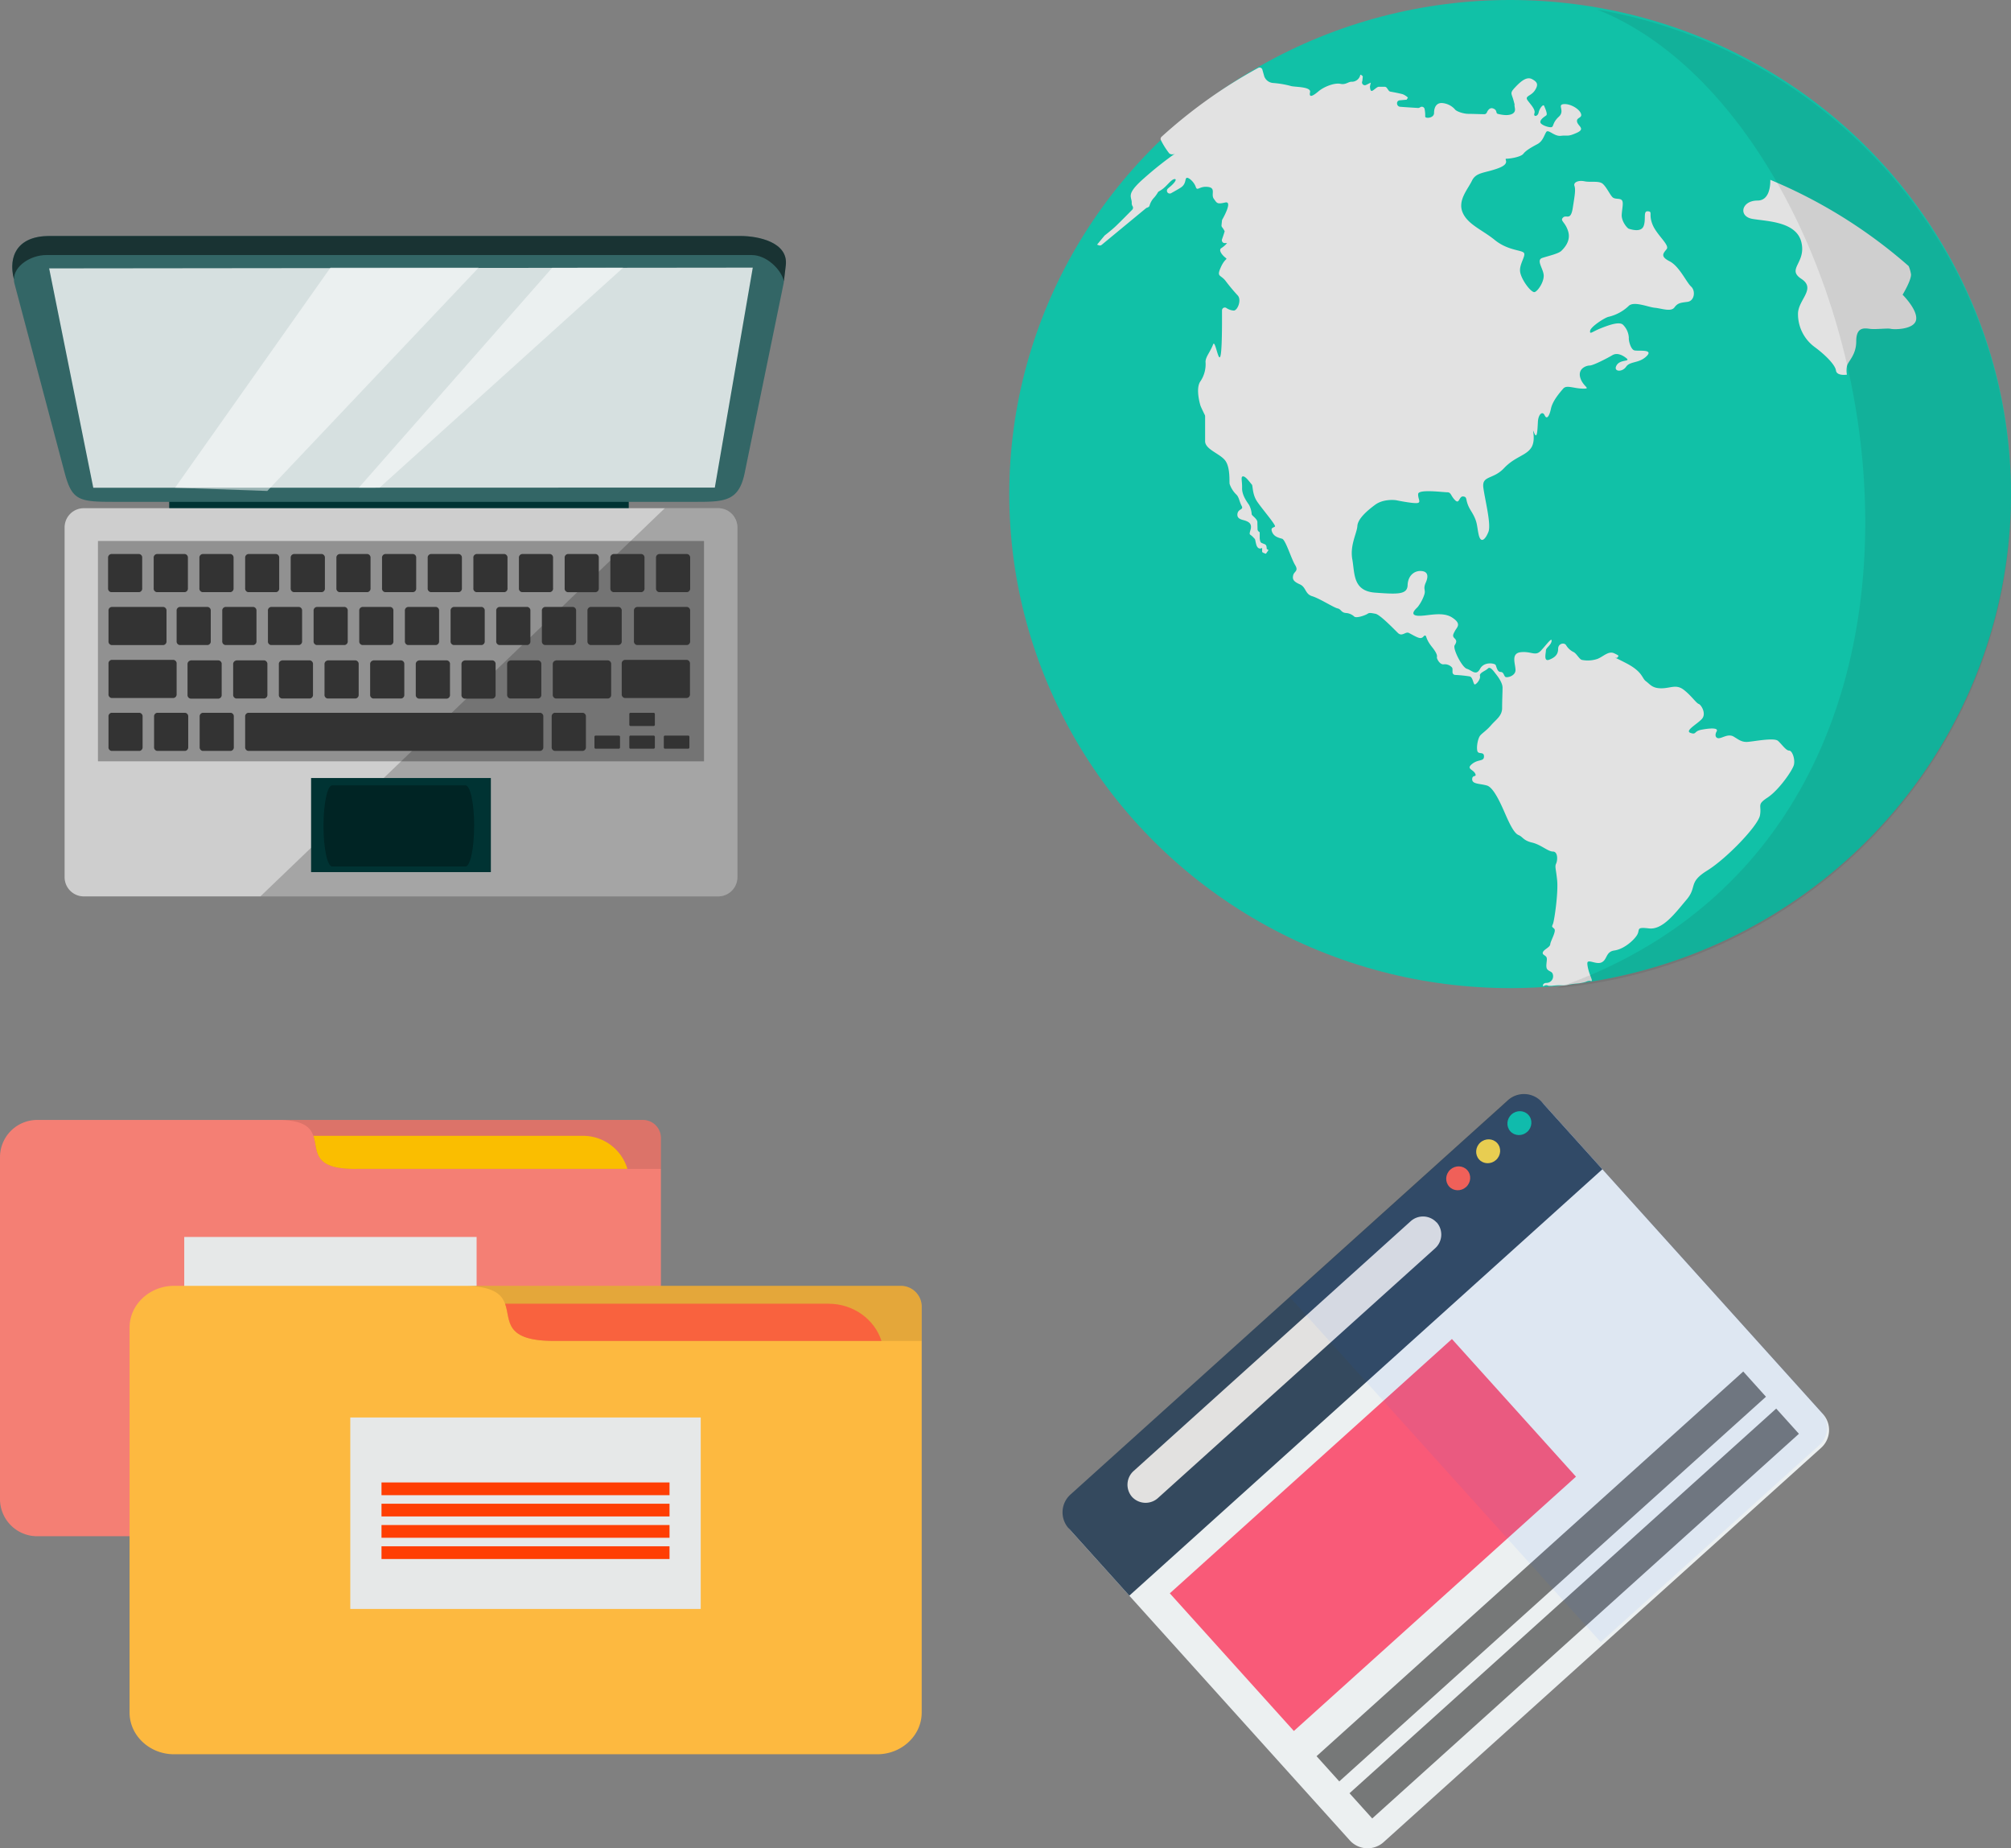 <svg xmlns="http://www.w3.org/2000/svg" viewBox="0 0 762.86 701.02"><rect x="0" y="0" width="762.86" height="701.02" fill="#808080" stroke="none"/><defs><style>.cls-1{fill:#11c1a7;}.cls-2{fill:#e2e2e2;}.cls-3{fill:#231f20;}.cls-24,.cls-3{opacity:0.1;}.cls-4{fill:#ecf0f1;}.cls-5{fill:#34495e;}.cls-6{fill:#ff614f;}.cls-7{fill:#f7d546;}.cls-8{fill:#e2e1e0;}.cls-9{fill:#f95a78;}.cls-10,.cls-16,.cls-22{opacity:0.5;}.cls-11{fill:#0061fa;opacity:0.06;}.cls-12{fill:#e8e8e8;}.cls-13{fill:#fc5454;}.cls-14{fill:#033;}.cls-15{fill:#366;}.cls-15,.cls-16,.cls-17,.cls-18,.cls-21,.cls-23,.cls-24,.cls-25,.cls-27,.cls-28{fill-rule:evenodd;}.cls-17,.cls-22{fill:#fff;}.cls-17{opacity:0.8;}.cls-18{fill:#cecece;}.cls-19{opacity:0.2;}.cls-20{opacity:0.3;}.cls-21{fill:#333;}.cls-23{fill:#f47f74;}.cls-24{fill:#020202;}.cls-25{fill:#fabe00;}.cls-26{fill:#e6e8e8;}.cls-27{fill:#fdb940;}.cls-28{fill:#f9623e;}.cls-29{fill:#ff3e03;}</style></defs><title>Asset 2</title><g id="Layer_2" data-name="Layer 2"><g id="Web_and_Development" data-name="Web and Development"><g id="Web_Security" data-name="Web Security"><g id="Web_Security-2" data-name="Web Security"><g id="Globe"><ellipse class="cls-1" cx="572.86" cy="187.39" rx="190" ry="187.39"/><path class="cls-2" d="M678.69,284.68c-1.2,0-2.64-2.25-4.2-3.67s-9.93.39-11.93.39-3-.87-4.88-2-3.84.24-5.29.55-2.08-.95-1.2-2.53-3-1.18-5.84-.63-1.76,2-4.08,1.18,2.72-3.4,4.4-5.37-.32-5.29-1.28-5.61-2.8-3.16-5.68-5.37-5-.56-8.49-.56-4.24-1.5-5.85-2.68-1.12-3.55-7.53-6.87-3.68-1.5-3.28-2.13,1-.55-1.2-1.58S608.27,249,606,249.9a11.43,11.43,0,0,1-5.92.39c-1-.24-2.08-2.53-3.21-3a6.77,6.77,0,0,1-2.8-2.61c-.72-1.1-3-.63-3,1.42s-1.12,3.24-3.36,4.11-1.28-2.45-1.28-3.48,2-2.05,2.16-3.63-2,1.5-4.08,3.71-3.53.16-7.53.55-2.08,4.5-2.08,6.79-3.36,3.08-3.92,2.53-.56-1.82-1.76-1.82-1.52-1.9-1.84-2.61-4.41-1.42-5.92,1.42-3.12.55-5,0-5.44-7.66-4.64-8.92.8-1.82-.08-2.69-.48-1.5.24-2.84,2.64-2.61-1.2-5.05-9.85-.32-13.05-.63-.64-2.61,0-3.23a15.81,15.81,0,0,0,2.56-4.74c.64-1.9-.56-2.05.56-4.58s.8-4.26-1.76-4.42-5,1.74-5.12,5.37-3.84,3.47-12.33,2.84-7.69-7.26-8.65-12.64,1.76-9.95,1.92-12.63,3.53-5.69,6.73-8.05c3-2.23,7.2-1.83,7.71-1.77h.09c.54.11,6.22,1.27,8.05,1.12s.32-1.58.48-3.47,9.45-.63,11-.63,1.28,1.26,3,3,1.44-1.71,3.2-1.4.32,1.42,2.89,5.53,2.08,5.53,2.88,9,2.56,1.74,3.68-1.11-1.28-12-1.92-16.74,3.68-3,7.84-7.42,8.49-4.74,10.41-7.9-.16-8.37,1-5.53,1.28-1.1,1.44-4.1,1.76-4.26,2.56-2.53,1.76.47,2.4-2.53,3.36-6.08,4.64-7.58,3.84-.08,7.37,0,.16-.63-.88-4.11,2.24-4.66,3.6-4.66,7.21-3.08,8.49-3.87,3-.71,5.2.95-2.08.39-3.52,2.84,2.08,2.76,3.6.55,4.88-1.18,7.76-4-3.28-1.82-4.64-2.21-2.21-3.71-2.08-4.78a7.47,7.47,0,0,0-2.28-5c-1.44-1.18-5.16.12-8.41,1.42s-4.2,2.49-4,.94,5.65-5.09,7.09-5.33a16.6,16.6,0,0,0,7.44-4c1.92-2.13,7.45.36,10,.59s6.13,1.66,7.45-.12,2.4-1.77,5-2.13,3.12-4.15,1.32-5.8-4.45-7.7-8.17-9.59-2.28-3.08-1.08-4.62-3.76-5.33-5.36-9.28.16-4.89-1.76-5.05-.64,2.84-1.6,5.53-5,1.26-5.61,1.11-2.89-2.84-2.73-5.37.8-4.74,0-5.53-2.56-.16-3.52-1.11-2.24-3.79-3.68-5.05-4.64-.47-6.89-.95-4.32.32-3.84,1.74.16,3.32-.64,8.37-2.4,2.37-3.68,3.63.8,1.58,1.92,5.21-1.44,6.32-2.56,7.42-4.8,1.89-7.21,2.68.16,3.79.48,6.32-2.08,6.16-3.36,6.63S577,106,576.64,103s2.56-6.32,1.28-7.26S571.67,94.81,567,91s-10.25-5.85-12.17-10.43,1.92-8.68,3.53-12,4.8-2.85,9.93-4.74,1.92-3.63,3.2-3.63,5.45-.63,6.41-1.9,3.2-2.53,5.28-3.63,2.57-3.32,3.36-4.58,3,1.74,5.61,1.42,2.4.47,5.93-1.11.48-2.53.16-4.26,2.24-1.26,1.44-3.16-4.32-3.79-6.65-3.47.72,2.53-1.68,4.74-1.92,3.63-2.72,3.95-4.32-.79-4.32-1.9,1.6-2.05,2.24-2.53-.48-2.84-.8-3.63-1.76.95-2.08,2.53-2.08,1.74-1.6.32-1.28-3.16-2.56-4.9,1.28-1.58,2.72-3.79,1-3.16-1-4.26-4.16.63-6.4,3-1.44,2.21-.64,5.21,0,0,.48,2.85S571,43.64,571,43.64a15,15,0,0,1-2.89-.47c-.8-.32,0-1.42-1.76-2.05-1.21-.43-2,.77-2.33,1.57a1.06,1.06,0,0,1-1,.62c-1.43,0-4.51-.13-6-.13-1.92,0-4.64-.95-5.13-1.74a7.31,7.31,0,0,0-5-2.37c-2.08,0-2.89,1.74-2.89,3.79s-3.52,2.21-3.36,1.26a12.16,12.16,0,0,0-.22-2.73,1.07,1.07,0,0,0-1.59-.76l-.31.18a1.07,1.07,0,0,1-.6.14c-1.17-.07-5.23-.32-6.73-.45a1.27,1.27,0,0,1-1.23-1.33,1.07,1.07,0,0,1,1-1.12l2.65-.24.48-.79a6.07,6.07,0,0,0-1.92-1.26c-.78-.26-3.65-.82-4.72-1a1.05,1.05,0,0,1-.65-.41l-.71-1a1.07,1.07,0,0,0-.86-.44h-2.18c-.8,0-2.08,1.58-2.72,1.58s-.64-1.74-.64-1.74l.32-1.42-1.6.79-.24.11a1.07,1.07,0,0,1-1.42-1.39,1.07,1.07,0,0,0,.07-.3l.15-1.58s-1-1.11-1-.32a3.31,3.31,0,0,1-3,2.37c-1.44-.16-2.4,1.26-4.48.79s-6.09.95-8.33,2.84-3.68,2.53-3.2.32-6.24-1.89-7.37-2.37A36.24,36.24,0,0,0,483,31.48,3.87,3.87,0,0,1,479.6,29l-.74-2.61a1.08,1.08,0,0,0-1.55-.65,190.36,190.36,0,0,0-36.69,26.14,1.08,1.08,0,0,0-.21,1.33,29.38,29.38,0,0,0,3.16,5,2,2,0,0,0,2.24,0,131,131,0,0,0-11.69,9.27c-7.21,6.27-4.8,7-4.8,9.37a2.34,2.34,0,0,0,.27,1.3,1.07,1.07,0,0,1-.06,1.37c-1.74,1.77-4.85,4.91-6,6-1.43,1.41-3.89,3.33-4.39,3.72a1,1,0,0,0-.17.16l-2.81,3.39.7.26a1.07,1.07,0,0,0,1.05-.18L434.7,79a1.06,1.06,0,0,1,.36-.2c.32-.1.92-.34,1-.78a7.38,7.38,0,0,1,1.44-2.73,12.5,12.5,0,0,0,1.76-2.36,1.06,1.06,0,0,1,.41-.37A11.12,11.12,0,0,0,441.84,71c1.32-1.18,2.64-3,3.72-3.08s0,1.54-1.92,3.08c-.21.17-.42.35-.63.55a1.07,1.07,0,0,0,1.25,1.72c1.45-.8,2.88-1.61,3.7-2.15,2.16-1.42,1.44-3.55,2.28-3.67s2.76,1.66,3.36,3.44,1.32-.36,4.57,0,1.08,2.84,2.28,4.5,1.2,2.13,4.32,1.42c2.82-.64-.44,5.29-1.09,6.44a1,1,0,0,0-.13.42l-.18,1.74a1.07,1.07,0,0,0,.19.72,8.65,8.65,0,0,1,1,1.57c0,.15-.55,1.83-1,3.09a1.07,1.07,0,0,0,1,1.41h.92a9.48,9.48,0,0,1-2.16,1.9c-1.2.71.24,2.6,1.44,3.55s0,0-1.68,3.79,0,2.61,1.92,5.21a69.38,69.38,0,0,0,4.56,5.45c1.44,1.66,0,5.45-1.44,5.69a5.55,5.55,0,0,1-2.94-1,1.07,1.07,0,0,0-1.62.93c.14,32.6-2.2,9.89-3.37,12.9s-2.88,4.74-2.88,6.64a11.59,11.59,0,0,1-1.92,7.34c-1.92,2.61-.24,8.53,0,9.24s1.3,2.85,1.65,3.56a1.07,1.07,0,0,1,.11.47v9.47c0,3.16,5.77,4.73,7.69,7.42s1.44,7.9,1.6,8.76a10.23,10.23,0,0,0,2.49,4c1.12,1,1.2,2.76,2.08,4.35s-1.36,1-1.6,3.08,2,2.13,3.21,2.61,2.4,1.18,1.76,3.39-.32,1.42.88,2.68.64.47,1.28,2.85,2.24,1.34,2.24,1.34v1.42c0,.4,1.44.79,1.44.79l1-1.42s-.72-.31-.72-.55,0-.47-.08-.79a1.07,1.07,0,0,0-.66-.86l-1.07-.43a1.07,1.07,0,0,1-.64-.75,6.26,6.26,0,0,1-.19-1.11V202c0-.12-.12-.24-.27-.33a1.1,1.1,0,0,1-.55-.9c0-.73-.06-1.91-.06-2.72,0-1.26-2.08-2.45-2.16-3a8.71,8.71,0,0,0-1-3.55c-.8-1.18-2.72-3.71-2.64-6.4s-.64-4.42.4-4.42,2.8,2.61,3.28,3.08.08,3.63,2.08,6.55,7.19,8.92,6.71,9.4-1.8.3-1.08,2.07,2.46,2.19,3.78,2.55,3.48,7.58,4.93,9.95-.36,2.37-.72,3.91.12,2.37,2.53,3.44,1.92,3.67,4.68,4.5,8.17,4.31,9.61,4.62,1.28,1.58,3.21,1.75a5.13,5.13,0,0,1,3.2,1.41c1,.63,4.32-.63,5-1.11s1.28-.32,3,0,6.88,5.69,8.49,7.26,2.88-.63,4.16,0S538,242.16,539,242s1-.95,1.6-.95.16,1.26,2.56,4.26,1.92,3.63,1.92,4.11,1.12,2.84,2.72,2.53a3.69,3.69,0,0,1,2.8,1,1.07,1.07,0,0,1,.4.84v1.13a1.06,1.06,0,0,0,1,1.07,50.34,50.34,0,0,1,5.57.57c1.11.32,1.29,2.68,1.77,3s2.4-1.89,2.08-3.16,2.08-1.89,3-2.84,2.24,1.1,3,2.05,2.56,3.32,2.56,5.21-.16,4.74-.16,7.74-2.4,4.42-4.16,6.47-3.36,3-4.16,3.95-1.44,3.95-1.12,5.69,2.56.16,2.56,2.21-2.08.95-4.48,2.85.32,2.05,1.12,3.63-1.12.32-1.12,2.21,2.88,1.58,5.6,2.37,5.61,7.74,7.21,11.37,3.2,6.79,4.8,7.43,1.76,2.05,5.13,2.84,6,3.4,7.89,3.4,1.83,3.2,1.24,4.5-.12,1.66.36,6.4-1.08,15.4-1.6,16.58-.37.95.51,1.82-1.44,4.66-1.52,5.84-2.32,1.9-2.78,3,1.1,1.1,1.42,2.13-.64,3.55.32,4.5,1.84.63,2.09,2.13a2.51,2.51,0,0,1-2.49,2.92c-1.6,0-1.6,1.66-.88,1.11a1.65,1.65,0,0,1,1.68,0l1.2,0c.52-.07,1.29-.16,2.24-.2,1.32-.05,1.67.05,2.7,0,1.26-.07,1.08-.24,3-.5,1.6-.21,2.2-.16,3.5-.44a11.38,11.38,0,0,0,1.5-.37,4.22,4.22,0,0,1,1.19-.37c.66-.06.84.19,1,.06.45-.35-.92-2.39-1.48-5.43-.26-1.42-.1-1.69,0-1.81.75-.72,3.33.93,5.11.23,2.4-.95,1.6-4.11,5-4.58s7-3.47,8.49-5.68-.64-3.32,4.64-2.69,10.09-6,14.25-10.9.48-6.48,7.85-11.05,19.29-17,20-20.93-1.32-4,2.88-6.75,9.49-10.3,10-12.43S679.89,284.68,678.69,284.68Z"/><path class="cls-2" d="M666.69,76.07c-6.09,0-7.37,6-1.92,6.95s16.66.95,18.57,8.85-5.76,10.11,0,13.9-1.28,7.9-1.28,13.27a15.49,15.49,0,0,0,6.4,12.64c3.84,2.84,7.69,6.63,8,8.84s4.16,1.58,4.16,1.58a8.36,8.36,0,0,1,0-3.16c.32-1.9,3.53-4.11,3.53-9.48s2.86-5.05,5.11-4.74,6.74-.32,8,0,9,.32,9.61-3.47-5.13-9.47-5.13-9.47,3.24-5.29,3.2-7.7a13.54,13.54,0,0,0-.9-3.16,190.5,190.5,0,0,0-52.48-32.71C671.6,71.16,670.93,76.07,666.69,76.07Z"/><path class="cls-2" d="M503.19,535.51c-7.23.75-10.08,3.32-9.71,4.5s6.51,1.12,6.79,7.54-.64,10,3.22,12,.36,10,7.25,8.64,5.94-.5,9-3.57,6.6,1.78,6.91,2.6a79.92,79.92,0,0,0-17.18-30.59l-.76-.81A15.69,15.69,0,0,0,503.19,535.51Z"/><path class="cls-3" d="M590.44,374.77c96.69-8.75,172.42-88.94,172.42-186.58,0-92.4-67.81-169.17-157-184.57C716,47.34,770.79,312.67,590.44,374.77Z"/></g><g id="Web"><path class="cls-4" d="M691.62,536.43a9.09,9.09,0,0,1-.91,12.82L525,698.57a9.09,9.09,0,0,1-12.85-.42L406.28,580.67a9.09,9.09,0,0,1,.91-12.82l165.7-149.33a9.09,9.09,0,0,1,12.84.42Z"/><path class="cls-5" d="M571.89,417.41,406.2,566.74a9.09,9.09,0,0,0-.91,12.82l23.11,25.65L607.85,443.48l-23.11-25.65A9.09,9.09,0,0,0,571.89,417.41Z"/><ellipse class="cls-6" cx="553.16" cy="446.97" rx="4.63" ry="4.45" transform="translate(-156.98 485.26) rotate(-42.03)"/><ellipse class="cls-7" cx="564.53" cy="436.72" rx="4.63" ry="4.45" transform="translate(-147.2 490.23) rotate(-42.03)"/><ellipse class="cls-1" cx="576.38" cy="426.04" rx="4.63" ry="4.45" transform="translate(-137 495.42) rotate(-42.03)"/><path class="cls-8" d="M545,463.63a7,7,0,0,1-.71,9.93L439.39,568.07a7,7,0,0,1-9.95-.32h0a7,7,0,0,1,.71-9.93L535,463.31a7,7,0,0,1,9.94.32Z"/><rect class="cls-9" x="448.75" y="547.11" width="144.07" height="70.29" transform="translate(-255.87 498.38) rotate(-42.03)"/><rect class="cls-10" x="475.71" y="591.55" width="217.91" height="12.87" transform="translate(-249.98 545.19) rotate(-42.03)"/><rect class="cls-10" x="488.21" y="605.61" width="217.91" height="12.87" transform="translate(-256.18 557.17) rotate(-42.03)"/><path class="cls-11" d="M572.16,417.51,489.4,492.09,607.22,622.82,690,548.24a9.09,9.09,0,0,0,.91-12.82L585,417.93A9.09,9.09,0,0,0,572.16,417.51Z"/></g></g></g><g id="Setting_System" data-name="Setting System"><g id="Setting_System-2" data-name="Setting System"><g id="Line"><path class="cls-12" d="M224.67,271.16l-13.44-10.51L207,266.06c-2.64,3.18-5.72,7.75-8.93,12.22s-6.44,8.94-8.72,12.38l-3.72,5.79,14.28,9.32,3.59-5.61c2.2-3.33,5.37-7.61,8.42-12s6.09-8.74,8.65-11.81S224.67,271.16,224.67,271.16Z"/><path class="cls-12" d="M266.75,223.79l-12-12.14s-2,1.85-4.85,4.88l-10.45,11c-3.88,3.91-7.39,8.16-10.11,11.26l-4.5,5.2,13,11.06,4.36-5c2.63-3,6-7.12,9.77-10.89l10.1-10.59C264.77,225.57,266.75,223.79,266.75,223.79Z"/></g><g id="Setting"><path class="cls-13" d="M285.57,435.28"/></g><g id="Laptop"><rect class="cls-14" x="64.19" y="188.01" width="174.32" height="8.09"/><path class="cls-15" d="M280.9,89.51H18.71C6.69,89.51,3,97.06,5.3,106c0-.1,0-.21,0-.32a6.14,6.14,0,0,0,.18,1.84l19,71.63c2.87,10.87,5.44,11.21,19.59,11.19l219.22,0c11.38,0,16.93,0,19.19-10.9l14.77-71.9a5.88,5.88,0,0,0,.1-.82v0l.72-6.09C299.1,91.85,287.58,89.51,280.9,89.51ZM5.44,104.7a4.46,4.46,0,0,0-.09.51A4.46,4.46,0,0,1,5.44,104.7ZM6,103c0,.08-.08.16-.12.24C5.92,103.19,6,103.11,6,103Zm-.32.77c0,.14-.1.28-.14.42C5.58,104.08,5.64,103.95,5.68,103.8Zm10.7-7c.4,0,.79-.05,1.18-.05C17.17,96.74,16.78,96.76,16.39,96.79ZM9.1,99.51l.08-.07Zm.86-.58.16-.1Zm.94-.53.25-.13Zm1-.47.33-.14Zm1.06-.4.43-.13Zm1.11-.33.53-.12Zm1.14-.25.7-.1Z"/><path class="cls-16" d="M18.71,89.51H280.9c6.68,0,18.2,2.34,17.19,11.09l-.72,6.09c-1-4.53-6.62-9.95-12.17-9.95H17.57c-6,0-12.33,4.17-12.27,9.23C3,97.06,6.69,89.51,18.71,89.51Z"/><polygon class="cls-17" points="18.65 101.8 285.56 101.51 271.16 184.93 35.39 185 18.65 101.8"/><path class="cls-18" d="M31.76,192.75h240.7a7.28,7.28,0,0,1,7.26,7.25V332.74a7.28,7.28,0,0,1-7.26,7.25H31.76a7.28,7.28,0,0,1-7.25-7.25V200a7.28,7.28,0,0,1,7.25-7.25Z"/><path class="cls-19" d="M279.72,200a7.28,7.28,0,0,0-7.26-7.25H252.2L98.77,340H272.46a7.28,7.28,0,0,0,7.26-7.25Z"/><rect class="cls-14" x="118.01" y="295.09" width="68.19" height="35.69"/><rect class="cls-20" x="37.16" y="205.19" width="229.9" height="83.57"/><path class="cls-20" d="M179.86,313.26c0,8.5-1.47,15.39-3.28,15.39H126c-1.82,0-3.28-6.89-3.28-15.39h0c0-8.5,1.46-15.38,3.28-15.38h50.6c1.81,0,3.28,6.89,3.28,15.38Z"/><g id="Keyboard"><path class="cls-21" d="M42.14,210.13H52.81a1.34,1.34,0,0,1,1.13,1.48v11.49a1.35,1.35,0,0,1-1.13,1.49H42.14A1.36,1.36,0,0,1,41,223.11V211.62a1.36,1.36,0,0,1,1.15-1.48Z"/><path class="cls-21" d="M59.45,210.13H70.13a1.36,1.36,0,0,1,1.15,1.48v11.49a1.37,1.37,0,0,1-1.15,1.49H59.45a1.37,1.37,0,0,1-1.15-1.49V211.62a1.36,1.36,0,0,1,1.15-1.48Z"/><path class="cls-21" d="M76.8,210.13H87.45a1.36,1.36,0,0,1,1.15,1.48v11.49a1.37,1.37,0,0,1-1.15,1.49H76.8a1.36,1.36,0,0,1-1.16-1.49V211.62a1.36,1.36,0,0,1,1.16-1.48Z"/><path class="cls-21" d="M94.1,210.13h10.66a1.34,1.34,0,0,1,1.15,1.48v11.49a1.35,1.35,0,0,1-1.15,1.49H94.1A1.37,1.37,0,0,1,93,223.11V211.62a1.36,1.36,0,0,1,1.15-1.48Z"/><path class="cls-21" d="M111.42,210.13H122.1a1.36,1.36,0,0,1,1.15,1.48v11.49a1.36,1.36,0,0,1-1.15,1.49H111.42a1.37,1.37,0,0,1-1.15-1.49V211.62a1.36,1.36,0,0,1,1.15-1.48Z"/><path class="cls-21" d="M128.76,210.13h10.65a1.36,1.36,0,0,1,1.15,1.48v11.49a1.36,1.36,0,0,1-1.15,1.49H128.76a1.37,1.37,0,0,1-1.15-1.49V211.62a1.36,1.36,0,0,1,1.15-1.48Z"/><path class="cls-21" d="M146.07,210.13h10.65a1.34,1.34,0,0,1,1.16,1.48v11.49a1.35,1.35,0,0,1-1.16,1.49H146.07a1.36,1.36,0,0,1-1.15-1.49V211.62a1.36,1.36,0,0,1,1.15-1.48Z"/><path class="cls-21" d="M163.39,210.13h10.68a1.36,1.36,0,0,1,1.15,1.48v11.49a1.37,1.37,0,0,1-1.15,1.49H163.39a1.37,1.37,0,0,1-1.15-1.49V211.62a1.36,1.36,0,0,1,1.15-1.48Z"/><path class="cls-21" d="M180.73,210.13h10.64a1.36,1.36,0,0,1,1.15,1.48v11.49a1.36,1.36,0,0,1-1.15,1.49H180.73a1.35,1.35,0,0,1-1.16-1.49V211.62a1.34,1.34,0,0,1,1.16-1.48Z"/><path class="cls-21" d="M198,210.13h10.64a1.34,1.34,0,0,1,1.16,1.48v11.49a1.35,1.35,0,0,1-1.16,1.49H198a1.36,1.36,0,0,1-1.15-1.49V211.62a1.36,1.36,0,0,1,1.15-1.48Z"/><path class="cls-21" d="M215.35,210.13H226a1.35,1.35,0,0,1,1.15,1.48v11.49A1.36,1.36,0,0,1,226,224.6H215.35a1.36,1.36,0,0,1-1.15-1.49V211.62a1.35,1.35,0,0,1,1.15-1.48Z"/><path class="cls-21" d="M68.15,230.2H78.8a1.36,1.36,0,0,1,1.15,1.48v11.49a1.36,1.36,0,0,1-1.15,1.48H68.15A1.36,1.36,0,0,1,67,243.18V231.69a1.36,1.36,0,0,1,1.16-1.48Z"/><path class="cls-21" d="M85.46,230.2H96.13a1.36,1.36,0,0,1,1.16,1.48v11.49a1.36,1.36,0,0,1-1.16,1.48H85.46a1.36,1.36,0,0,1-1.15-1.48V231.69a1.36,1.36,0,0,1,1.15-1.48Z"/><path class="cls-21" d="M102.77,230.2h10.68a1.36,1.36,0,0,1,1.15,1.48v11.49a1.36,1.36,0,0,1-1.15,1.48H102.77a1.34,1.34,0,0,1-1.13-1.48V231.69a1.34,1.34,0,0,1,1.13-1.48Z"/><path class="cls-21" d="M120.11,230.2h10.65a1.36,1.36,0,0,1,1.15,1.48v11.49a1.36,1.36,0,0,1-1.15,1.48H120.11a1.36,1.36,0,0,1-1.15-1.48V231.69a1.36,1.36,0,0,1,1.15-1.48Z"/><path class="cls-21" d="M137.43,230.2H148.1a1.34,1.34,0,0,1,1.13,1.48v11.49a1.34,1.34,0,0,1-1.13,1.48H137.43a1.36,1.36,0,0,1-1.15-1.48V231.69a1.36,1.36,0,0,1,1.15-1.48Z"/><path class="cls-21" d="M154.74,230.2h10.68a1.36,1.36,0,0,1,1.15,1.48v11.49a1.36,1.36,0,0,1-1.15,1.48H154.74a1.36,1.36,0,0,1-1.15-1.48V231.69a1.36,1.36,0,0,1,1.15-1.48Z"/><path class="cls-21" d="M172.08,230.2h10.65a1.36,1.36,0,0,1,1.15,1.48v11.49a1.36,1.36,0,0,1-1.15,1.48H172.08a1.36,1.36,0,0,1-1.15-1.48V231.69a1.36,1.36,0,0,1,1.15-1.48Z"/><path class="cls-21" d="M189.39,230.2h10.68a1.34,1.34,0,0,1,1.13,1.48v11.49a1.34,1.34,0,0,1-1.13,1.48H189.39a1.36,1.36,0,0,1-1.15-1.48V231.69a1.36,1.36,0,0,1,1.15-1.48Z"/><path class="cls-21" d="M206.71,230.2h10.68a1.36,1.36,0,0,1,1.15,1.48v11.49a1.36,1.36,0,0,1-1.15,1.48H206.71a1.36,1.36,0,0,1-1.15-1.48V231.69a1.36,1.36,0,0,1,1.15-1.48Z"/><path class="cls-21" d="M224,230.2H234.7a1.36,1.36,0,0,1,1.15,1.48v11.49a1.36,1.36,0,0,1-1.15,1.48H224a1.36,1.36,0,0,1-1.15-1.48V231.69A1.36,1.36,0,0,1,224,230.2Z"/><path class="cls-21" d="M232.7,210.13h10.64a1.36,1.36,0,0,1,1.15,1.48v11.49a1.37,1.37,0,0,1-1.15,1.49H232.7a1.35,1.35,0,0,1-1.16-1.49V211.62a1.35,1.35,0,0,1,1.16-1.48Z"/><path class="cls-21" d="M250,210.13h10.65a1.36,1.36,0,0,1,1.16,1.48v11.49a1.36,1.36,0,0,1-1.16,1.49H250a1.37,1.37,0,0,1-1.15-1.49V211.62a1.36,1.36,0,0,1,1.15-1.48Z"/><path class="cls-21" d="M241.64,230.2h19a1.36,1.36,0,0,1,1.16,1.48v11.49a1.36,1.36,0,0,1-1.16,1.48h-19a1.36,1.36,0,0,1-1.16-1.48V231.69a1.36,1.36,0,0,1,1.16-1.48Z"/><path class="cls-21" d="M42.32,230.2H62a1.36,1.36,0,0,1,1.16,1.48v11.49A1.36,1.36,0,0,1,62,244.66H42.32a1.34,1.34,0,0,1-1.16-1.48V231.69a1.34,1.34,0,0,1,1.16-1.48Z"/><path class="cls-21" d="M42.32,250.28H65.89A1.36,1.36,0,0,1,67,251.76v11.5a1.36,1.36,0,0,1-1.15,1.48H42.32a1.35,1.35,0,0,1-1.16-1.48v-11.5a1.34,1.34,0,0,1,1.16-1.48Z"/><path class="cls-21" d="M42.32,270.35H52.94a1.36,1.36,0,0,1,1.15,1.48v11.5a1.36,1.36,0,0,1-1.15,1.48H42.32a1.34,1.34,0,0,1-1.16-1.48v-11.5a1.34,1.34,0,0,1,1.16-1.48Z"/><path class="cls-21" d="M59.61,270.35H70.24a1.36,1.36,0,0,1,1.16,1.48v11.5a1.36,1.36,0,0,1-1.16,1.48H59.61a1.36,1.36,0,0,1-1.16-1.48v-11.5a1.36,1.36,0,0,1,1.16-1.48Z"/><path class="cls-21" d="M76.9,270.35H87.53a1.34,1.34,0,0,1,1.16,1.48v11.5a1.34,1.34,0,0,1-1.16,1.48H76.9a1.36,1.36,0,0,1-1.16-1.48v-11.5a1.36,1.36,0,0,1,1.16-1.48Z"/><path class="cls-21" d="M94.19,270.35H204.95a1.34,1.34,0,0,1,1.15,1.48v11.5a1.34,1.34,0,0,1-1.15,1.48H94.19A1.36,1.36,0,0,1,93,283.33v-11.5a1.36,1.36,0,0,1,1.15-1.48Z"/><path class="cls-21" d="M72.29,250.47H82.93A1.36,1.36,0,0,1,84.09,252v11.5a1.36,1.36,0,0,1-1.16,1.48H72.29a1.36,1.36,0,0,1-1.15-1.48V252a1.36,1.36,0,0,1,1.15-1.48Z"/><path class="cls-21" d="M89.6,250.47h10.68a1.37,1.37,0,0,1,1.15,1.48v11.5a1.36,1.36,0,0,1-1.15,1.48H89.6a1.36,1.36,0,0,1-1.15-1.48V252a1.37,1.37,0,0,1,1.15-1.48Z"/><path class="cls-21" d="M106.91,250.47h10.67a1.36,1.36,0,0,1,1.15,1.48v11.5a1.36,1.36,0,0,1-1.15,1.48H106.91a1.34,1.34,0,0,1-1.13-1.48V252a1.35,1.35,0,0,1,1.13-1.48Z"/><path class="cls-21" d="M124.25,250.47H134.9a1.36,1.36,0,0,1,1.16,1.48v11.5a1.36,1.36,0,0,1-1.16,1.48H124.25a1.36,1.36,0,0,1-1.15-1.48V252a1.36,1.36,0,0,1,1.15-1.48Z"/><path class="cls-21" d="M141.56,250.47h10.68a1.35,1.35,0,0,1,1.13,1.48v11.5a1.35,1.35,0,0,1-1.13,1.48H141.56a1.36,1.36,0,0,1-1.15-1.48V252a1.36,1.36,0,0,1,1.15-1.48Z"/><path class="cls-21" d="M158.88,250.47h10.67A1.36,1.36,0,0,1,170.7,252v11.5a1.36,1.36,0,0,1-1.15,1.48H158.88a1.36,1.36,0,0,1-1.16-1.48V252a1.36,1.36,0,0,1,1.16-1.48Z"/><path class="cls-21" d="M176.21,250.47h10.66A1.36,1.36,0,0,1,188,252v11.5a1.36,1.36,0,0,1-1.15,1.48H176.21a1.36,1.36,0,0,1-1.15-1.48V252a1.36,1.36,0,0,1,1.15-1.48Z"/><path class="cls-21" d="M193.53,250.47h10.68a1.35,1.35,0,0,1,1.13,1.48v11.5a1.35,1.35,0,0,1-1.13,1.48H193.53a1.36,1.36,0,0,1-1.15-1.48V252a1.37,1.37,0,0,1,1.15-1.48Z"/><path class="cls-21" d="M210.85,250.47h19.84a1.37,1.37,0,0,1,1.15,1.48v11.5a1.36,1.36,0,0,1-1.15,1.48H210.85a1.36,1.36,0,0,1-1.16-1.48V252a1.36,1.36,0,0,1,1.16-1.48Z"/><path class="cls-21" d="M237,250.28h23.59a1.36,1.36,0,0,1,1.15,1.48v11.5a1.36,1.36,0,0,1-1.15,1.48H237a1.36,1.36,0,0,1-1.15-1.48v-11.5a1.36,1.36,0,0,1,1.15-1.48Z"/><path class="cls-21" d="M239.08,270.35H248a.47.47,0,0,1,.42.5v4a.48.48,0,0,1-.42.51h-8.88a.46.46,0,0,1-.39-.51v-4a.45.45,0,0,1,.39-.5Z"/><path class="cls-21" d="M239.08,279H248a.47.47,0,0,1,.42.51v3.95a.48.48,0,0,1-.42.51h-8.88c-.22,0-.39-.23-.39-.51v-3.95c0-.29.17-.51.39-.51Z"/><path class="cls-21" d="M225.89,279h8.89a.47.47,0,0,1,.42.51v3.95a.48.48,0,0,1-.42.51h-8.89a.46.46,0,0,1-.39-.51v-3.95a.46.46,0,0,1,.39-.51Z"/><path class="cls-21" d="M252.23,279h8.89a.46.46,0,0,1,.4.51v3.95a.47.47,0,0,1-.4.51h-8.89a.48.48,0,0,1-.42-.51v-3.95a.47.47,0,0,1,.42-.51Z"/><path class="cls-21" d="M210.43,270.35h10.68a1.36,1.36,0,0,1,1.15,1.48v11.5a1.36,1.36,0,0,1-1.15,1.48H210.43a1.35,1.35,0,0,1-1.15-1.48v-11.5a1.35,1.35,0,0,1,1.15-1.48Z"/></g><g id="Light"><polygon class="cls-22" points="181.58 101.51 125.35 101.51 66.41 184.98 101.4 186.21 181.58 101.51"/><polygon class="cls-22" points="209.45 101.58 136.12 184.96 144 184.96 236.39 101.53 209.45 101.58"/></g></g></g></g><g id="Data_Management" data-name="Data Management"><g id="Data_Management-2" data-name="Data Management"><g id="Document"><path class="cls-23" d="M243.9,424.78H106.83c-.59,0-1.17,0-1.82,0h-91A14.11,14.11,0,0,0,0,438.79V568.67a14.1,14.1,0,0,0,14.06,14H236.65a14.1,14.1,0,0,0,14.06-14V431.58A6.82,6.82,0,0,0,243.9,424.78Zm-135,.13h0Zm1.82.23h0Zm11.14,14.71c0,.06.09.12.15.18S121.9,439.9,121.85,439.84Zm-1-1.41,0,.07Zm.43.72.09.14Zm1.2,1.35.22.2Zm.81.61.29.2Zm1,.55.37.18Zm1.16.49.46.17Zm1.36.42.55.14Zm1.58.33.64.12Zm1.87.25.68.07Zm2.23.16.63,0Z"/><path class="cls-24" d="M243.9,424.78H106.83c23.37.89,1.41,19.06,28.73,18.57H250.7V431.58A6.82,6.82,0,0,0,243.9,424.78Z"/><path class="cls-25" d="M135.56,443.34H238a17.54,17.54,0,0,0-16.75-12.54H118.89C120.77,436.36,118.11,443.66,135.56,443.34Z"/><rect class="cls-26" x="69.89" y="469.16" width="110.91" height="64.56"/><rect x="79.76" y="491.07" width="91.16" height="4.29"/><rect x="79.76" y="498.25" width="91.16" height="4.3"/><rect x="79.76" y="505.42" width="91.16" height="4.3"/><rect x="79.76" y="512.6" width="91.16" height="4.29"/><path class="cls-19" d="M199.36,582.72h37.29a14.1,14.1,0,0,0,14.06-14V489.89C240.92,521.31,224.14,562.52,199.36,582.72Z"/><g id="Document-2" data-name="Document"><path class="cls-27" d="M341.45,487.7H177.16c-.7,0-1.41,0-2.18,0H66c-9.26,0-16.85,7.12-16.85,15.81V649.55c0,8.68,7.59,15.81,16.85,15.81h266.8c9.25,0,16.84-7.12,16.84-15.81V495.36A7.93,7.93,0,0,0,341.45,487.7Zm-161.81.15h0Zm2.17.25h0Zm13.35,16.54.18.2ZM194,503.06l0,.09Zm.51.81.11.16Zm1.45,1.52c.08.07.17.15.26.21C196.13,505.53,196,505.45,196,505.38Zm1,.68.35.22Zm1.16.63.45.21Zm1.39.55.55.19Zm1.63.47.65.16Zm1.89.38.76.13Zm2.24.29.82.08Zm2.67.18.75,0Z"/><path class="cls-24" d="M341.45,487.7H177.16c28,1,1.69,21.45,34.44,20.89h138V495.36A7.93,7.93,0,0,0,341.45,487.7Z"/><path class="cls-28" d="M211.6,508.59H334.38c-2.57-8.12-10.61-14.11-20.08-14.11H191.61C193.88,500.73,190.68,508.94,211.6,508.59Z"/><rect class="cls-26" x="132.88" y="537.63" width="132.94" height="72.62"/><rect class="cls-29" x="144.72" y="562.27" width="109.26" height="4.83"/><rect class="cls-29" x="144.72" y="570.34" width="109.26" height="4.82"/><rect class="cls-29" x="144.72" y="578.42" width="109.26" height="4.83"/><rect class="cls-29" x="144.72" y="586.48" width="109.26" height="4.83"/></g></g></g></g></g></g></svg>